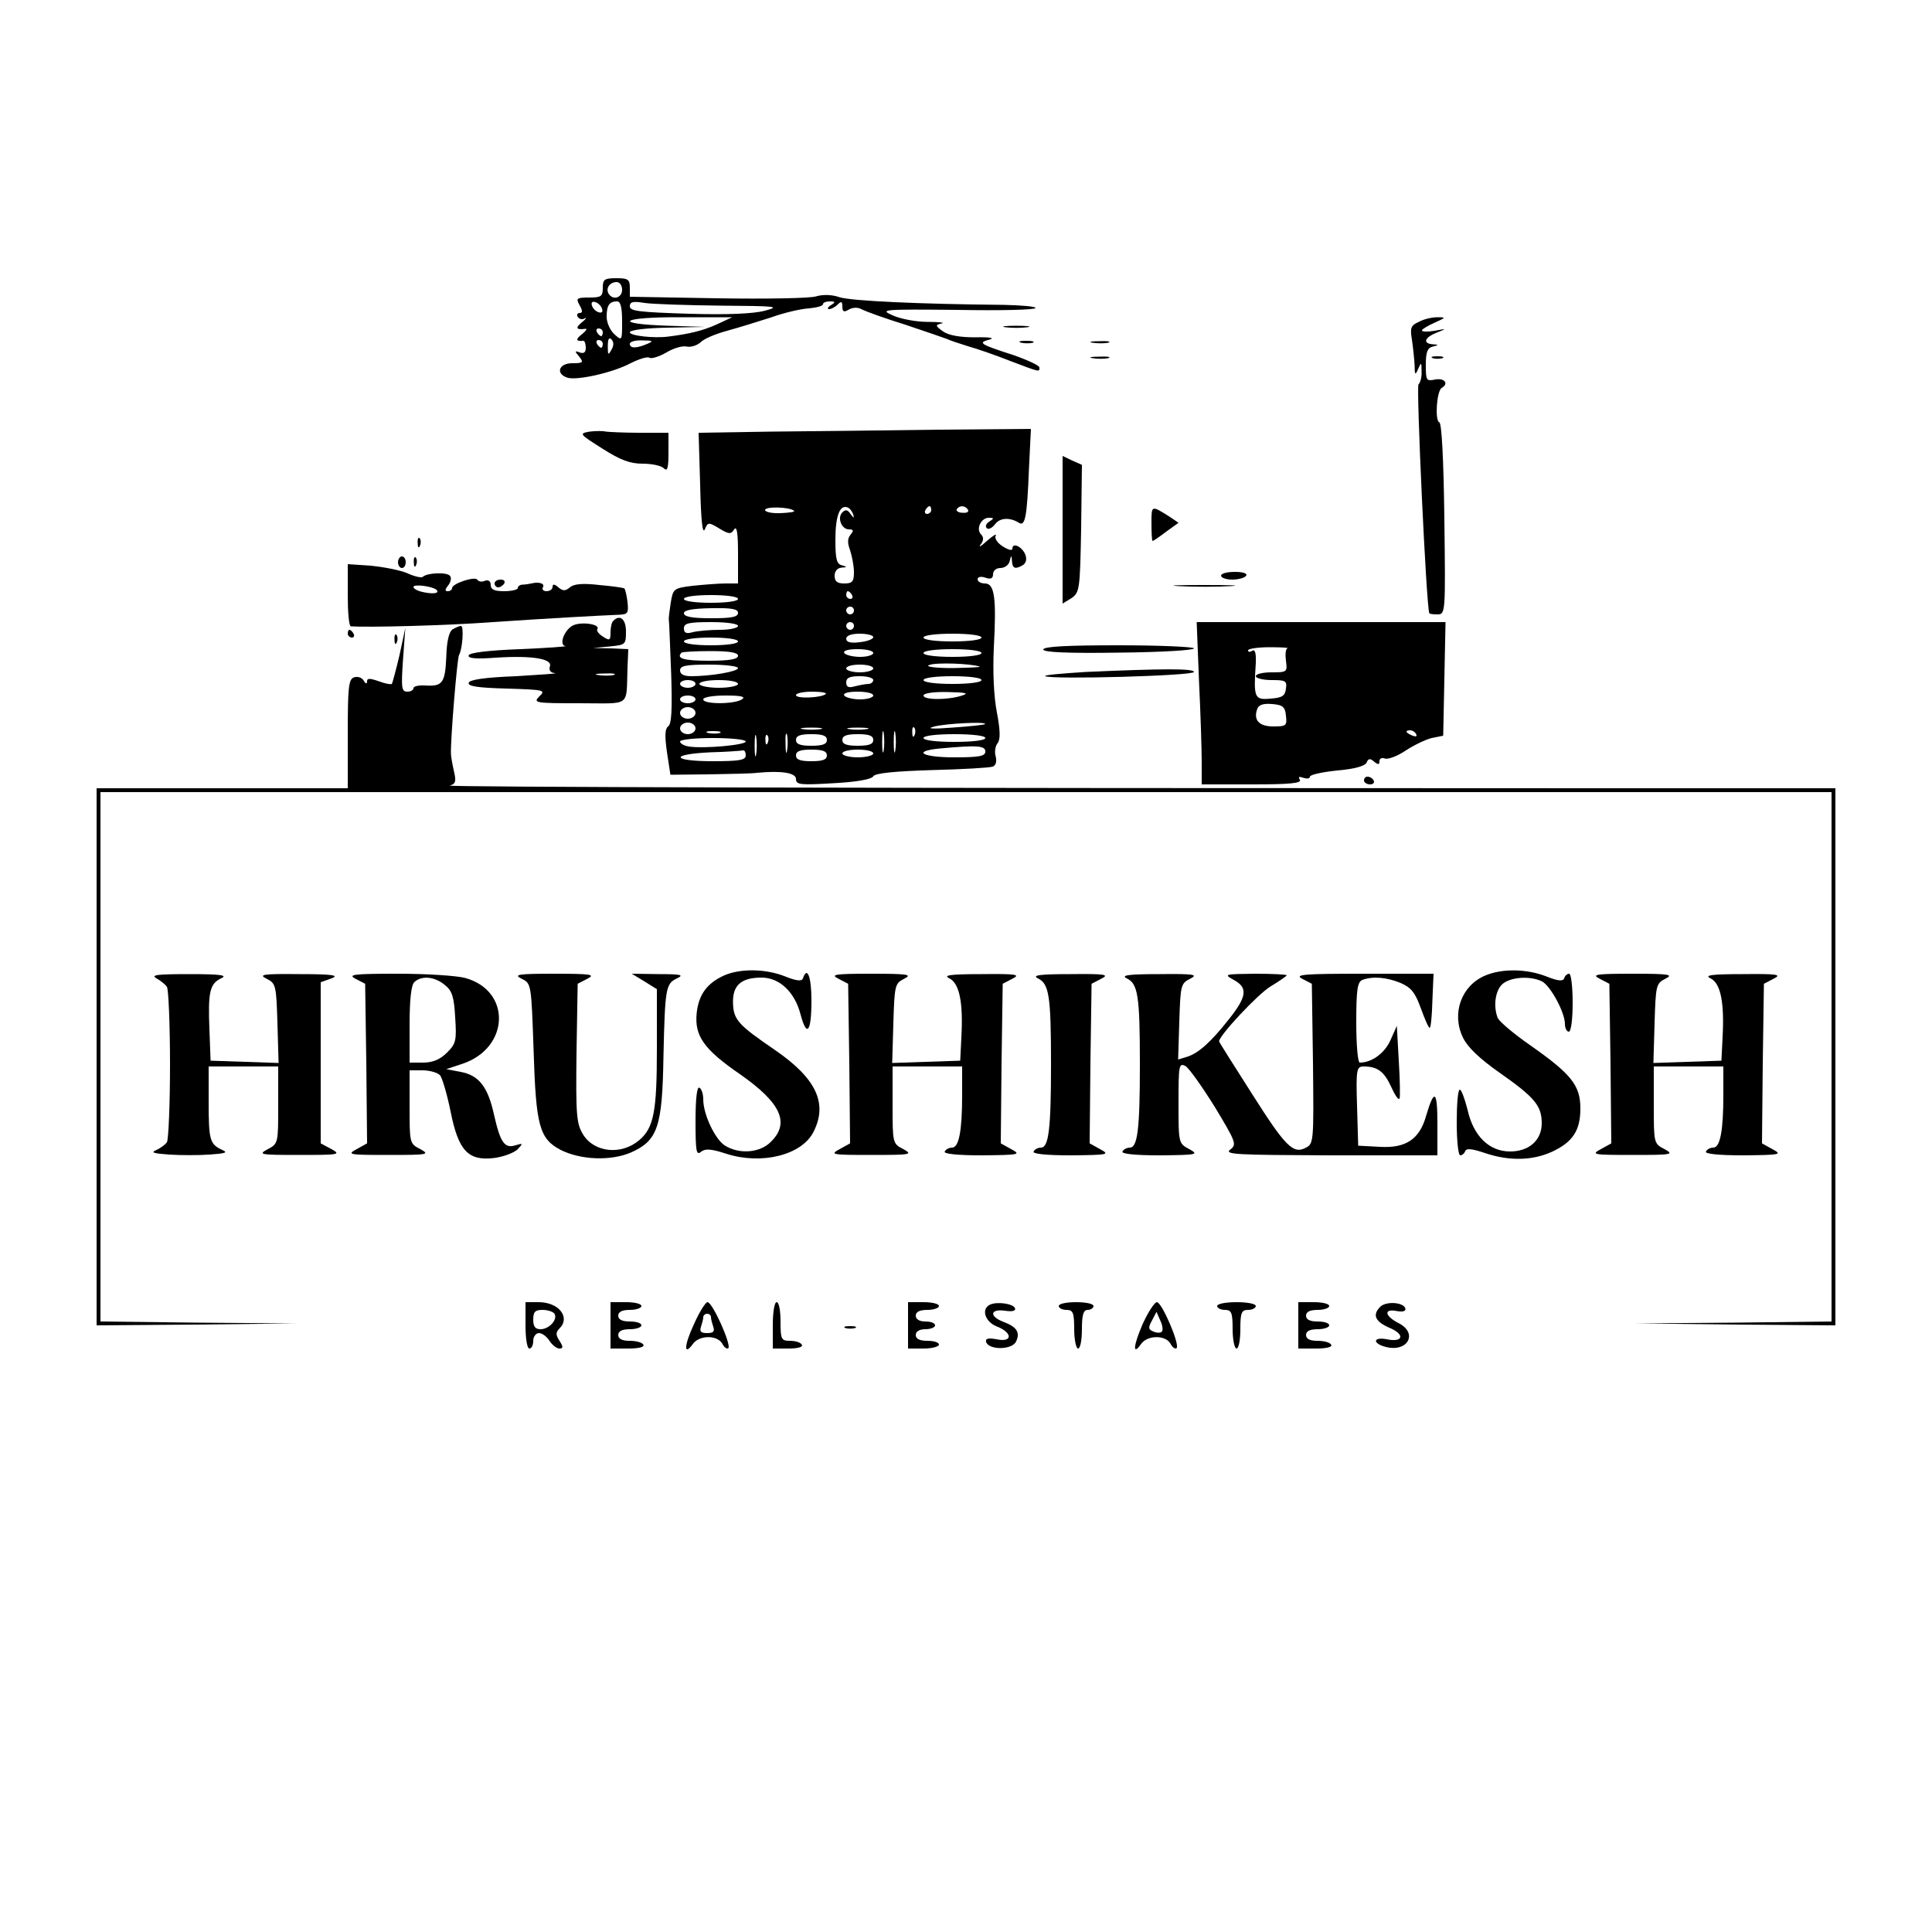 <?xml version="1.0" standalone="no"?>
<!DOCTYPE svg PUBLIC "-//W3C//DTD SVG 20010904//EN"
 "http://www.w3.org/TR/2001/REC-SVG-20010904/DTD/svg10.dtd">
<svg version="1.0" xmlns="http://www.w3.org/2000/svg"
 width="500pt" height="500pt" viewBox="0 0 500 500"
 preserveAspectRatio="xMidYMid meet">

<g transform="translate(0,500) scale(0.1,-0.1)"
fill="#000000" stroke="none">
<path d="M1560 4255 c0 -22 -4 -25 -35 -25 -33 0 -35 -2 -25 -20 8 -14 8 -20
0 -20 -6 0 -8 -5 -5 -10 4 -6 12 -8 18 -4 7 3 3 -2 -7 -10 -18 -15 -15 -20 9
-17 6 1 1 -6 -9 -14 -17 -13 -16 -19 4 -17 3 0 6 -8 6 -18 0 -12 -5 -16 -16
-12 -13 5 -13 3 -1 -11 12 -15 10 -17 -18 -17 -34 0 -44 -26 -14 -37 23 -9
118 12 165 37 22 11 44 18 49 14 5 -3 25 3 44 14 18 11 42 18 53 15 10 -2 26
3 35 11 8 9 39 22 69 30 29 8 81 24 115 35 33 12 77 22 97 23 20 2 36 6 36 11
0 4 8 7 18 7 14 0 15 -2 2 -10 -8 -5 -10 -10 -4 -10 5 0 15 5 22 12 9 9 12 8
12 -5 0 -14 4 -16 17 -8 11 6 24 6 34 0 10 -5 59 -23 111 -39 51 -17 100 -34
108 -37 8 -4 33 -12 55 -19 22 -6 71 -23 109 -38 79 -30 76 -29 76 -17 0 5
-30 19 -67 32 -87 28 -93 32 -63 40 16 4 3 7 -36 6 -40 0 -68 5 -83 15 -21 15
-21 17 -4 21 10 2 -7 4 -37 4 -30 0 -71 8 -90 17 -34 15 -27 16 168 14 111 -2
202 0 202 5 0 4 -37 7 -82 8 -216 2 -396 10 -426 20 -20 7 -43 7 -60 2 -15 -5
-129 -7 -254 -5 l-228 4 0 24 c0 21 -5 24 -35 24 -31 0 -35 -3 -35 -25z m50
-5 c0 -21 -24 -28 -35 -10 -8 14 3 30 21 30 8 0 14 -9 14 -20z m-52 -49 c3 -8
-1 -12 -9 -9 -7 2 -15 10 -17 17 -3 8 1 12 9 9 7 -2 15 -10 17 -17z m52 -33
c0 -50 0 -51 -20 -33 -11 10 -20 30 -20 45 0 30 7 40 27 40 9 0 13 -15 13 -52z
m255 41 c144 -1 156 -2 115 -13 -30 -8 -97 -11 -197 -8 -129 4 -153 7 -153 19
0 12 8 14 38 9 20 -3 109 -6 197 -7z m-11 -49 c-36 -16 -69 -24 -124 -31 -37
-5 -100 2 -100 11 0 6 41 11 98 12 l97 2 -97 3 c-148 5 -120 23 35 22 l132 0
-41 -19z m-294 -20 c0 -5 -2 -10 -4 -10 -3 0 -8 5 -11 10 -3 6 -1 10 4 10 6 0
11 -4 11 -10z m22 -46 c-8 -14 -9 -13 -9 10 0 18 3 24 9 18 7 -7 7 -16 0 -28z
m-22 16 c0 -5 -2 -10 -4 -10 -3 0 -8 5 -11 10 -3 6 -1 10 4 10 6 0 11 -4 11
-10z m115 0 c-28 -12 -45 -12 -45 0 0 6 15 10 33 9 27 0 29 -2 12 -9z"/>
<path d="M3672 4167 c-21 -9 -23 -16 -18 -46 3 -20 6 -49 7 -66 0 -26 2 -27 9
-10 8 18 9 18 9 -5 1 -15 -3 -30 -8 -35 -6 -7 20 -571 28 -592 1 -2 10 -3 21
-3 21 0 21 4 18 247 -2 157 -7 248 -13 250 -12 4 -7 81 6 89 19 11 8 26 -16
22 -24 -5 -25 -3 -25 38 0 32 4 44 18 47 16 4 16 5 0 6 -27 2 -21 18 10 30 27
11 27 11 -5 5 -18 -3 -33 -3 -33 1 0 3 15 12 33 20 29 13 30 14 7 14 -14 0
-36 -5 -48 -12z"/>
<path d="M2603 4153 c15 -2 39 -2 55 0 15 2 2 4 -28 4 -30 0 -43 -2 -27 -4z"/>
<path d="M2643 4113 c9 -2 23 -2 30 0 6 3 -1 5 -18 5 -16 0 -22 -2 -12 -5z"/>
<path d="M2828 4113 c12 -2 30 -2 40 0 9 3 -1 5 -23 4 -22 0 -30 -2 -17 -4z"/>
<path d="M2828 4073 c12 -2 30 -2 40 0 9 3 -1 5 -23 4 -22 0 -30 -2 -17 -4z"/>
<path d="M3708 4073 c6 -2 18 -2 25 0 6 3 1 5 -13 5 -14 0 -19 -2 -12 -5z"/>
<path d="M1526 3883 c-28 -5 -27 -6 33 -44 47 -30 72 -39 104 -39 24 0 48 -5
55 -12 9 -9 12 0 12 40 l0 52 -74 0 c-41 0 -80 2 -88 3 -7 2 -26 2 -42 0z"/>
<path d="M1997 3883 l-189 -3 4 -135 c2 -90 6 -129 12 -115 8 19 10 19 38 2
25 -15 30 -15 38 -2 7 10 10 -10 10 -62 l0 -78 -32 0 c-18 0 -56 -3 -85 -6
-50 -6 -51 -8 -57 -43 -3 -20 -6 -40 -5 -46 1 -5 3 -68 6 -139 3 -93 1 -131
-8 -136 -8 -6 -9 -24 -3 -66 l9 -59 100 1 c55 1 111 2 125 4 62 6 100 0 100
-16 0 -15 11 -16 96 -11 59 3 100 10 104 18 5 8 54 13 151 16 79 2 150 6 158
9 8 3 11 12 8 26 -4 12 -1 28 5 35 7 9 7 32 -2 79 -8 40 -11 106 -8 168 7 129
2 166 -23 166 -11 0 -19 5 -19 11 0 6 9 8 20 4 14 -5 20 -2 20 9 0 9 8 16 19
16 11 0 22 8 24 18 4 16 5 16 6 0 1 -20 9 -22 29 -10 8 6 10 16 5 28 -9 20
-33 31 -33 14 0 -6 -11 -3 -25 6 -14 9 -22 21 -18 28 3 6 -7 0 -23 -14 -15
-14 -23 -18 -16 -9 8 10 8 19 1 26 -14 14 0 43 20 43 14 0 14 -2 1 -10 -8 -5
-11 -13 -6 -17 4 -4 13 0 21 10 12 17 38 19 62 4 16 -10 21 14 26 141 l5 102
-241 -2 c-133 -2 -327 -4 -430 -5z m58 -205 c3 -3 -13 -5 -35 -6 -22 -1 -40 3
-40 8 0 10 65 8 75 -2z m153 -9 c3 -11 2 -11 -7 1 -7 11 -13 12 -21 4 -14 -14
-2 -44 17 -44 12 0 13 -3 4 -14 -8 -10 -8 -21 -1 -40 5 -15 10 -41 10 -57 0
-24 -4 -29 -25 -29 -18 0 -25 5 -25 20 0 12 7 20 18 21 15 1 15 2 1 6 -14 3
-17 17 -17 66 0 61 11 91 31 84 6 -2 12 -10 15 -18z m202 11 c0 -5 -5 -10 -11
-10 -5 0 -7 5 -4 10 3 6 8 10 11 10 2 0 4 -4 4 -10z m95 1 c3 -6 -3 -9 -14 -8
-11 0 -17 5 -15 9 7 11 22 10 29 -1z m-300 -221 c3 -5 1 -10 -4 -10 -6 0 -11
5 -11 10 0 6 2 10 4 10 3 0 8 -4 11 -10z m-295 -10 c0 -6 -30 -10 -70 -10 -40
0 -70 4 -70 10 0 6 30 10 70 10 40 0 70 -4 70 -10z m0 -36 c0 -11 -17 -14 -70
-14 -49 0 -70 4 -70 13 0 8 21 12 70 13 53 1 70 -2 70 -12z m300 6 c0 -5 -4
-10 -10 -10 -5 0 -10 5 -10 10 0 6 5 10 10 10 6 0 10 -4 10 -10z m-300 -40 c0
-5 -21 -10 -47 -10 -27 0 -58 -3 -70 -6 -17 -5 -23 -2 -23 10 0 13 12 16 70
16 40 0 70 -4 70 -10z m300 0 c0 -5 -4 -10 -10 -10 -5 0 -10 5 -10 10 0 6 5
10 10 10 6 0 10 -4 10 -10z m50 -29 c0 -5 -16 -11 -35 -13 -24 -3 -35 0 -35 9
0 8 13 13 35 13 19 0 35 -4 35 -9z m280 -1 c0 -6 -32 -10 -75 -10 -43 0 -75 4
-75 10 0 6 32 10 75 10 43 0 75 -4 75 -10z m-630 -10 c0 -6 -30 -10 -70 -10
-40 0 -70 4 -70 10 0 6 30 10 70 10 40 0 70 -4 70 -10z m0 -37 c0 -9 -22 -13
-75 -13 -66 0 -86 6 -71 21 2 2 36 4 75 4 50 0 71 -4 71 -12z m350 7 c0 -5
-15 -10 -34 -10 -19 0 -38 5 -41 10 -4 6 10 10 34 10 23 0 41 -4 41 -10z m280
0 c0 -6 -32 -10 -75 -10 -43 0 -75 4 -75 10 0 6 32 10 75 10 43 0 75 -4 75
-10z m-5 -35 c6 -2 -26 -3 -70 -4 -47 0 -72 4 -60 8 17 7 106 4 130 -4z m-625
-4 c0 -9 -71 -21 -121 -21 -19 0 -29 5 -29 15 0 12 15 15 75 15 41 0 75 -4 75
-9z m350 -1 c0 -5 -16 -10 -35 -10 -19 0 -35 5 -35 10 0 6 16 10 35 10 19 0
35 -4 35 -10z m0 -30 c0 -5 -6 -10 -12 -10 -7 0 -23 -3 -35 -6 -17 -5 -23 -2
-23 10 0 12 9 16 35 16 19 0 35 -4 35 -10z m280 0 c0 -6 -32 -10 -75 -10 -43
0 -75 4 -75 10 0 6 32 10 75 10 43 0 75 -4 75 -10z m-740 -10 c0 -5 -9 -10
-20 -10 -11 0 -20 5 -20 10 0 6 9 10 20 10 11 0 20 -4 20 -10z m110 0 c0 -5
-22 -10 -50 -10 -27 0 -50 5 -50 10 0 6 23 10 50 10 28 0 50 -4 50 -10z m227
-26 c-10 -10 -77 -13 -77 -3 0 5 19 9 42 9 23 0 39 -3 35 -6z m123 -4 c0 -5
-15 -10 -34 -10 -19 0 -38 5 -41 10 -4 6 10 10 34 10 23 0 41 -4 41 -10z m230
0 c-36 -12 -100 -12 -100 0 0 6 27 10 63 9 46 -1 56 -3 37 -9z m-690 -10 c0
-5 -9 -10 -20 -10 -11 0 -20 5 -20 10 0 6 9 10 20 10 11 0 20 -4 20 -10z m120
0 c-20 -13 -100 -13 -100 0 0 6 26 10 58 10 40 0 53 -3 42 -10z m-120 -35 c0
-8 -9 -15 -20 -15 -11 0 -20 7 -20 15 0 8 9 15 20 15 11 0 20 -7 20 -15z m0
-40 c0 -8 -9 -15 -20 -15 -11 0 -20 7 -20 15 0 8 9 15 20 15 11 0 20 -7 20
-15z m749 11 c-2 -2 -40 -6 -84 -9 -49 -4 -68 -3 -50 2 30 9 142 14 134 7z
m-426 -13 c-13 -2 -33 -2 -45 0 -13 2 -3 4 22 4 25 0 35 -2 23 -4z m120 0
c-13 -2 -33 -2 -45 0 -13 2 -3 4 22 4 25 0 35 -2 23 -4z m44 -55 c-2 -13 -4
-3 -4 22 0 25 2 35 4 23 2 -13 2 -33 0 -45z m30 0 c-2 -13 -4 -3 -4 22 0 25 2
35 4 23 2 -13 2 -33 0 -45z m50 40 c-3 -8 -6 -5 -6 6 -1 11 2 17 5 13 3 -3 4
-12 1 -19z m-504 5 c-7 -2 -21 -2 -30 0 -10 3 -4 5 12 5 17 0 24 -2 18 -5z
m94 -55 c-2 -13 -4 -3 -4 22 0 25 2 35 4 23 2 -13 2 -33 0 -45z m80 10 c-2
-13 -4 -5 -4 17 -1 22 1 32 4 23 2 -10 2 -28 0 -40z m-50 20 c-3 -8 -6 -5 -6
6 -1 11 2 17 5 13 3 -3 4 -12 1 -19z m153 7 c0 -11 -11 -15 -40 -15 -29 0 -40
4 -40 15 0 11 11 15 40 15 29 0 40 -4 40 -15z m120 0 c0 -11 -11 -15 -40 -15
-29 0 -40 4 -40 15 0 11 11 15 40 15 29 0 40 -4 40 -15z m290 5 c0 -6 -33 -10
-80 -10 -47 0 -80 4 -80 10 0 6 33 10 80 10 47 0 80 -4 80 -10z m-620 -9 c0
-9 -107 -19 -147 -13 -13 2 -23 8 -23 13 0 5 38 9 85 9 47 0 85 -4 85 -9z
m620 -26 c0 -12 -16 -15 -80 -15 -84 0 -111 16 -37 23 98 9 117 7 117 -8z
m-620 -10 c0 -12 -16 -15 -85 -15 -107 0 -113 18 -7 23 42 1 80 4 85 5 4 1 7
-5 7 -13z m210 0 c0 -11 -11 -15 -40 -15 -29 0 -40 4 -40 15 0 11 11 15 40 15
29 0 40 -4 40 -15z m120 5 c0 -5 -18 -10 -40 -10 -22 0 -40 5 -40 10 0 6 18
10 40 10 22 0 40 -4 40 -10z"/>
<path d="M2750 3629 l0 -191 23 14 c21 15 22 22 25 180 l2 165 -25 11 -25 12
0 -191z"/>
<path d="M2980 3646 c0 -25 1 -46 3 -46 2 0 18 11 35 24 l32 23 -22 15 c-49
31 -48 31 -48 -16z"/>
<path d="M1081 3594 c0 -11 3 -14 6 -6 3 7 2 16 -1 19 -3 4 -6 -2 -5 -13z"/>
<path d="M1030 3545 c0 -8 5 -15 10 -15 6 0 10 7 10 15 0 8 -4 15 -10 15 -5 0
-10 -7 -10 -15z"/>
<path d="M1071 3544 c0 -11 3 -14 6 -6 3 7 2 16 -1 19 -3 4 -6 -2 -5 -13z"/>
<path d="M900 3460 c0 -44 3 -80 8 -81 46 -3 248 2 367 11 148 10 276 17 326
19 24 1 26 4 23 33 -2 17 -6 33 -8 35 -2 2 -31 6 -65 9 -42 5 -66 3 -76 -6
-12 -10 -18 -10 -30 0 -10 9 -15 9 -15 1 0 -6 -7 -11 -16 -11 -8 0 -12 5 -9
10 6 10 -10 15 -30 10 -5 -1 -16 -3 -22 -3 -7 0 -13 -4 -13 -9 0 -4 -16 -8
-35 -8 -25 0 -35 4 -35 16 0 10 -6 14 -15 11 -8 -4 -17 -2 -20 3 -6 9 -65 -10
-65 -22 0 -4 -5 -8 -11 -8 -8 0 -8 4 1 15 6 8 9 19 5 24 -6 11 -60 9 -71 -2
-3 -3 -22 1 -41 10 -20 8 -62 16 -94 19 l-59 4 0 -80z m229 14 c10 -9 -6 -12
-31 -7 -16 3 -28 9 -28 14 0 8 48 2 59 -7z"/>
<path d="M3160 3510 c0 -5 13 -10 29 -10 17 0 33 5 36 10 4 6 -8 10 -29 10
-20 0 -36 -4 -36 -10z"/>
<path d="M1280 3490 c0 -5 4 -10 9 -10 6 0 13 5 16 10 3 6 -1 10 -9 10 -9 0
-16 -4 -16 -10z"/>
<path d="M3053 3483 c37 -2 96 -2 130 0 34 2 4 3 -68 3 -71 0 -99 -1 -62 -3z"/>
<path d="M1587 3393 c-4 -3 -7 -17 -7 -30 0 -20 -2 -22 -19 -11 -11 7 -18 15
-15 20 8 13 -43 20 -64 9 -22 -12 -36 -50 -19 -53 7 -1 -46 -5 -117 -8 -81 -3
-131 -9 -133 -16 -3 -8 19 -10 71 -6 94 6 147 -3 139 -23 -3 -10 2 -16 13 -17
11 -1 -35 -4 -100 -8 -81 -3 -121 -9 -123 -17 -3 -9 23 -13 98 -15 98 -3 102
-4 85 -20 -17 -17 -12 -18 103 -18 137 0 121 -12 125 93 l2 47 -46 2 -45 1 43
4 c41 4 42 5 42 39 0 32 -16 45 -33 27z m1 -140 c-10 -2 -28 -2 -40 0 -13 2
-5 4 17 4 22 1 32 -1 23 -4z"/>
<path d="M3103 3238 c4 -83 7 -177 7 -210 l0 -58 131 0 c97 0 128 3 123 12 -5
8 -2 9 9 5 10 -3 17 -2 17 3 0 5 32 12 71 16 46 4 73 12 76 21 4 10 9 11 19 2
11 -9 14 -8 14 1 0 7 6 10 14 7 8 -3 32 6 53 20 21 14 52 29 68 33 l30 6 3
147 3 147 -322 0 -322 0 6 -152z m229 84 c-5 -1 -6 -16 -4 -32 4 -29 3 -30
-37 -30 -22 0 -41 -4 -41 -10 0 -5 18 -10 41 -10 36 0 40 -2 37 -22 -2 -19
-10 -24 -40 -26 -42 -4 -44 2 -38 92 1 26 -2 36 -9 32 -6 -4 -11 -4 -11 1 0 4
25 8 55 8 30 0 51 -1 47 -3z m-4 -174 c3 -26 1 -28 -33 -28 -37 0 -52 17 -41
46 4 10 16 14 38 12 28 -2 34 -8 36 -30z m337 -48 c3 -6 -1 -7 -9 -4 -18 7
-21 14 -7 14 6 0 13 -4 16 -10z"/>
<path d="M1171 3371 c-9 -6 -15 -31 -16 -71 -3 -68 -10 -77 -55 -74 -16 1 -30
-2 -30 -7 0 -5 -7 -9 -16 -9 -15 0 -16 10 -11 83 l6 82 -15 -70 c-9 -38 -18
-72 -20 -75 -3 -2 -18 1 -34 7 -23 8 -30 8 -30 0 0 -8 -4 -7 -9 2 -5 8 -16 11
-25 8 -14 -5 -16 -27 -16 -147 l0 -140 -325 0 -325 0 0 -695 0 -695 258 2 257
3 -252 2 -253 3 0 685 0 685 2240 0 2240 0 0 -685 0 -685 -252 -3 -253 -2 258
-3 257 -2 0 695 0 695 -582 0 c-1941 0 -3021 3 -3004 7 15 4 17 11 11 36 -4
18 -8 39 -8 47 -1 39 16 246 21 255 9 15 13 75 5 75 -4 0 -14 -4 -22 -9z"/>
<path d="M900 3360 c0 -5 5 -10 11 -10 5 0 7 5 4 10 -3 6 -8 10 -11 10 -2 0
-4 -4 -4 -10z"/>
<path d="M1021 3344 c0 -11 3 -14 6 -6 3 7 2 16 -1 19 -3 4 -6 -2 -5 -13z"/>
<path d="M2700 3319 c0 -7 62 -10 195 -8 107 1 195 6 195 11 0 4 -88 8 -195 8
-132 0 -195 -3 -195 -11z"/>
<path d="M2810 3261 c-63 -4 -110 -8 -105 -11 18 -9 385 1 385 11 0 9 -77 9
-280 0z"/>
<path d="M3530 2980 c0 -5 7 -10 16 -10 8 0 12 5 9 10 -3 6 -10 10 -16 10 -5
0 -9 -4 -9 -10z"/>
<path d="M1875 2476 c-45 -20 -67 -50 -72 -98 -6 -59 19 -94 112 -158 106 -74
130 -126 80 -175 -28 -29 -83 -33 -120 -9 -25 17 -55 80 -55 119 0 13 -4 27
-10 30 -6 4 -10 -27 -10 -86 0 -78 2 -90 14 -80 11 9 26 8 66 -5 90 -29 194
-4 225 56 38 74 8 139 -100 213 -95 65 -107 78 -108 122 -1 45 21 65 74 65 46
0 86 -37 101 -96 16 -60 28 -45 28 37 0 61 -11 90 -22 57 -3 -8 -16 -7 -46 5
-50 20 -115 21 -157 3z"/>
<path d="M3843 2475 c-61 -26 -87 -98 -57 -160 12 -25 42 -54 96 -92 90 -63
108 -85 108 -130 0 -44 -33 -73 -82 -73 -54 0 -95 40 -110 108 -7 28 -16 52
-20 52 -5 0 -8 -38 -8 -85 0 -47 4 -85 9 -85 5 0 11 5 13 11 3 8 18 6 51 -5
62 -21 122 -20 173 3 54 25 74 55 74 112 0 60 -23 89 -130 164 -43 30 -81 62
-84 71 -12 30 -6 71 12 87 21 19 73 22 103 7 22 -12 59 -80 59 -110 0 -11 5
-20 10 -20 6 0 10 32 10 75 0 41 -4 75 -9 75 -5 0 -11 -5 -13 -12 -3 -8 -16
-7 -46 5 -51 20 -115 21 -159 2z"/>
<path d="M405 2468 c11 -6 23 -16 27 -22 4 -6 8 -96 8 -201 0 -104 -4 -195 -8
-201 -4 -6 -16 -15 -27 -20 -16 -7 -8 -9 33 -12 28 -2 76 -2 105 0 40 3 48 5
32 12 -32 15 -35 25 -35 124 l0 92 90 0 90 0 0 -100 c0 -98 0 -100 -27 -114
-26 -14 -21 -15 82 -15 103 0 108 1 83 15 l-28 15 0 208 0 209 28 10 c21 8 3
11 -83 11 -95 1 -107 -1 -85 -12 24 -12 25 -17 28 -115 l3 -103 -88 3 -88 3
-3 80 c-4 98 1 119 30 133 18 8 1 11 -82 11 -83 0 -101 -2 -85 -11z"/>
<path d="M920 2467 l25 -13 3 -206 2 -207 -27 -15 c-26 -14 -21 -15 82 -15
103 0 108 1 83 15 -28 14 -28 16 -28 109 l0 95 34 0 c18 0 39 -6 45 -13 6 -8
18 -49 27 -93 20 -101 45 -129 112 -121 24 3 51 13 61 22 15 16 15 17 -5 11
-28 -9 -39 7 -55 77 -16 74 -39 104 -87 113 l-37 7 42 14 c122 41 127 189 7
222 -22 6 -100 11 -174 11 -115 0 -131 -2 -110 -13z m231 -16 c19 -15 24 -30
27 -84 4 -60 2 -68 -21 -91 -18 -18 -37 -26 -62 -26 l-35 0 0 98 c0 63 4 102
12 110 18 18 53 15 79 -7z"/>
<path d="M1350 2467 c25 -12 25 -13 31 -187 6 -194 15 -227 70 -256 52 -26
129 -29 181 -7 70 31 82 65 85 248 4 179 6 189 35 203 19 9 11 11 -47 11 l-70
1 33 -20 32 -20 0 -155 c0 -162 -8 -204 -46 -236 -46 -39 -116 -32 -145 15
-17 28 -19 49 -17 211 l3 179 25 13 c22 11 10 13 -85 13 -95 0 -107 -2 -85
-13z"/>
<path d="M2170 2467 l25 -13 3 -206 2 -207 -27 -15 c-26 -14 -21 -15 82 -15
103 0 108 1 83 15 -28 14 -28 16 -28 114 l0 100 90 0 90 0 0 -74 c0 -91 -8
-136 -26 -136 -7 0 -16 -4 -19 -10 -4 -6 31 -10 97 -10 97 1 101 2 75 16 l-27
15 2 207 3 206 25 13 c22 11 11 13 -80 12 -82 0 -100 -3 -83 -11 26 -13 36
-62 31 -153 l-3 -60 -88 -3 -88 -3 3 103 c3 98 4 103 28 115 22 11 10 13 -85
13 -95 0 -107 -2 -85 -13z"/>
<path d="M2686 2468 c29 -14 34 -44 34 -223 0 -167 -6 -215 -26 -215 -7 0 -16
-4 -19 -10 -4 -6 31 -10 97 -10 97 1 101 2 75 16 l-27 15 2 207 3 206 25 13
c22 11 11 13 -80 12 -80 0 -100 -3 -84 -11z"/>
<path d="M2916 2468 c29 -14 34 -44 34 -223 0 -167 -6 -215 -26 -215 -7 0 -16
-4 -19 -10 -4 -6 31 -10 97 -10 97 1 101 2 76 16 -28 15 -28 15 -28 120 0 97
1 104 18 95 9 -5 43 -53 76 -106 55 -91 57 -97 40 -110 -17 -13 17 -14 259
-15 l277 0 0 82 c0 86 -8 92 -29 21 -17 -61 -52 -85 -120 -81 l-56 3 -3 103
c-3 95 -1 102 17 102 36 0 53 -13 71 -52 10 -22 19 -36 22 -31 2 4 1 49 -2 98
l-5 90 -17 -38 c-15 -33 -48 -57 -79 -57 -5 0 -9 46 -9 104 0 85 3 105 16 110
26 10 63 7 99 -8 27 -12 37 -24 52 -65 10 -28 20 -51 23 -51 3 0 6 32 7 70 l3
70 -183 0 c-153 0 -178 -2 -157 -13 l25 -13 3 -206 c2 -199 2 -208 -18 -218
-33 -18 -53 2 -141 141 -46 72 -84 132 -84 134 0 15 100 122 133 142 23 14 42
27 42 29 0 2 -37 4 -82 4 -79 -1 -82 -1 -55 -16 37 -20 34 -43 -12 -101 -48
-61 -80 -89 -109 -98 l-23 -7 3 98 c3 94 4 99 28 111 22 11 11 13 -80 12 -80
0 -100 -3 -84 -11z"/>
<path d="M4140 2467 l25 -13 3 -206 2 -207 -27 -15 c-26 -14 -21 -15 82 -15
103 0 108 1 83 15 -28 14 -28 16 -28 114 l0 100 90 0 90 0 0 -74 c0 -91 -8
-136 -26 -136 -7 0 -16 -4 -19 -10 -4 -6 31 -10 97 -10 97 1 101 2 75 16 l-27
15 2 207 3 206 25 13 c22 11 11 13 -80 12 -82 0 -100 -3 -83 -11 26 -13 36
-62 31 -153 l-3 -60 -88 -3 -88 -3 3 103 c3 98 4 103 28 115 22 11 10 13 -85
13 -95 0 -107 -2 -85 -13z"/>
<path d="M1360 1570 c0 -33 4 -60 10 -60 6 0 10 9 10 20 0 11 7 20 15 20 8 0
20 -9 27 -20 7 -11 19 -20 25 -20 11 0 11 4 1 20 -10 15 -10 22 0 32 29 29 -2
68 -54 68 l-34 0 0 -60z m75 30 c9 -15 -14 -40 -36 -40 -14 0 -19 7 -19 25 0
20 5 25 24 25 14 0 28 -5 31 -10z"/>
<path d="M1580 1570 l0 -60 46 0 c27 0 43 4 39 10 -3 6 -19 10 -36 10 -19 0
-29 5 -29 15 0 10 10 15 30 15 17 0 30 5 30 10 0 6 -13 10 -30 10 -20 0 -30 5
-30 15 0 10 10 15 30 15 17 0 30 5 30 10 0 6 -18 10 -40 10 l-40 0 0 -60z"/>
<path d="M1796 1573 c-26 -55 -27 -85 -2 -50 17 22 62 22 75 0 5 -10 12 -15
16 -12 8 9 -41 119 -54 119 -5 0 -21 -25 -35 -57z m44 18 c0 -5 3 -16 6 -25 4
-12 0 -16 -16 -16 -16 0 -20 4 -16 16 3 9 6 20 6 25 0 5 5 9 10 9 6 0 10 -4
10 -9z"/>
<path d="M2000 1570 l0 -60 41 0 c24 0 38 4 34 10 -3 6 -17 10 -31 10 -22 0
-24 4 -24 50 0 28 -4 50 -10 50 -6 0 -10 -27 -10 -60z"/>
<path d="M2350 1570 l0 -60 40 0 c22 0 40 5 40 10 0 6 -13 10 -30 10 -20 0
-30 5 -30 15 0 9 9 15 25 15 14 0 25 5 25 10 0 6 -11 10 -25 10 -16 0 -25 6
-25 15 0 10 10 15 30 15 17 0 30 5 30 10 0 6 -18 10 -40 10 l-40 0 0 -60z"/>
<path d="M2563 1624 c-25 -11 -14 -45 17 -57 41 -16 41 -42 -1 -33 -22 4 -29
2 -27 -7 7 -21 65 -21 77 0 12 24 3 39 -32 52 -37 14 -35 34 3 29 19 -3 29 -1
27 6 -4 12 -45 18 -64 10z"/>
<path d="M2740 1620 c0 -5 9 -10 20 -10 17 0 20 -7 20 -50 0 -27 5 -50 10 -50
6 0 10 23 10 50 0 38 4 50 15 50 8 0 15 5 15 10 0 6 -20 10 -45 10 -25 0 -45
-4 -45 -10z"/>
<path d="M2957 1573 c-25 -58 -26 -83 -3 -50 17 22 62 22 75 0 5 -10 12 -15
16 -12 9 9 -38 119 -51 119 -6 0 -23 -26 -37 -57z m50 -19 c-3 -4 -13 -4 -22
0 -13 5 -14 10 -4 28 l12 23 10 -23 c6 -12 7 -25 4 -28z"/>
<path d="M3150 1620 c0 -5 9 -10 20 -10 17 0 20 -7 20 -50 0 -27 5 -50 10 -50
6 0 10 23 10 50 0 43 3 50 20 50 11 0 20 5 20 10 0 6 -22 10 -50 10 -27 0 -50
-4 -50 -10z"/>
<path d="M3360 1570 l0 -60 46 0 c27 0 43 4 39 10 -3 6 -19 10 -36 10 -19 0
-29 5 -29 15 0 10 10 15 30 15 17 0 30 5 30 10 0 6 -13 10 -30 10 -20 0 -30 5
-30 15 0 10 10 15 30 15 17 0 30 5 30 10 0 6 -18 10 -40 10 l-40 0 0 -60z"/>
<path d="M3572 1618 c-21 -21 -13 -38 23 -54 42 -17 37 -39 -6 -30 -36 7 -38
-11 -2 -20 56 -14 83 35 34 61 -38 19 -41 39 -6 32 16 -3 24 0 22 7 -5 16 -50
19 -65 4z"/>
<path d="M2188 1563 c6 -2 18 -2 25 0 6 3 1 5 -13 5 -14 0 -19 -2 -12 -5z"/>
</g>
</svg>
